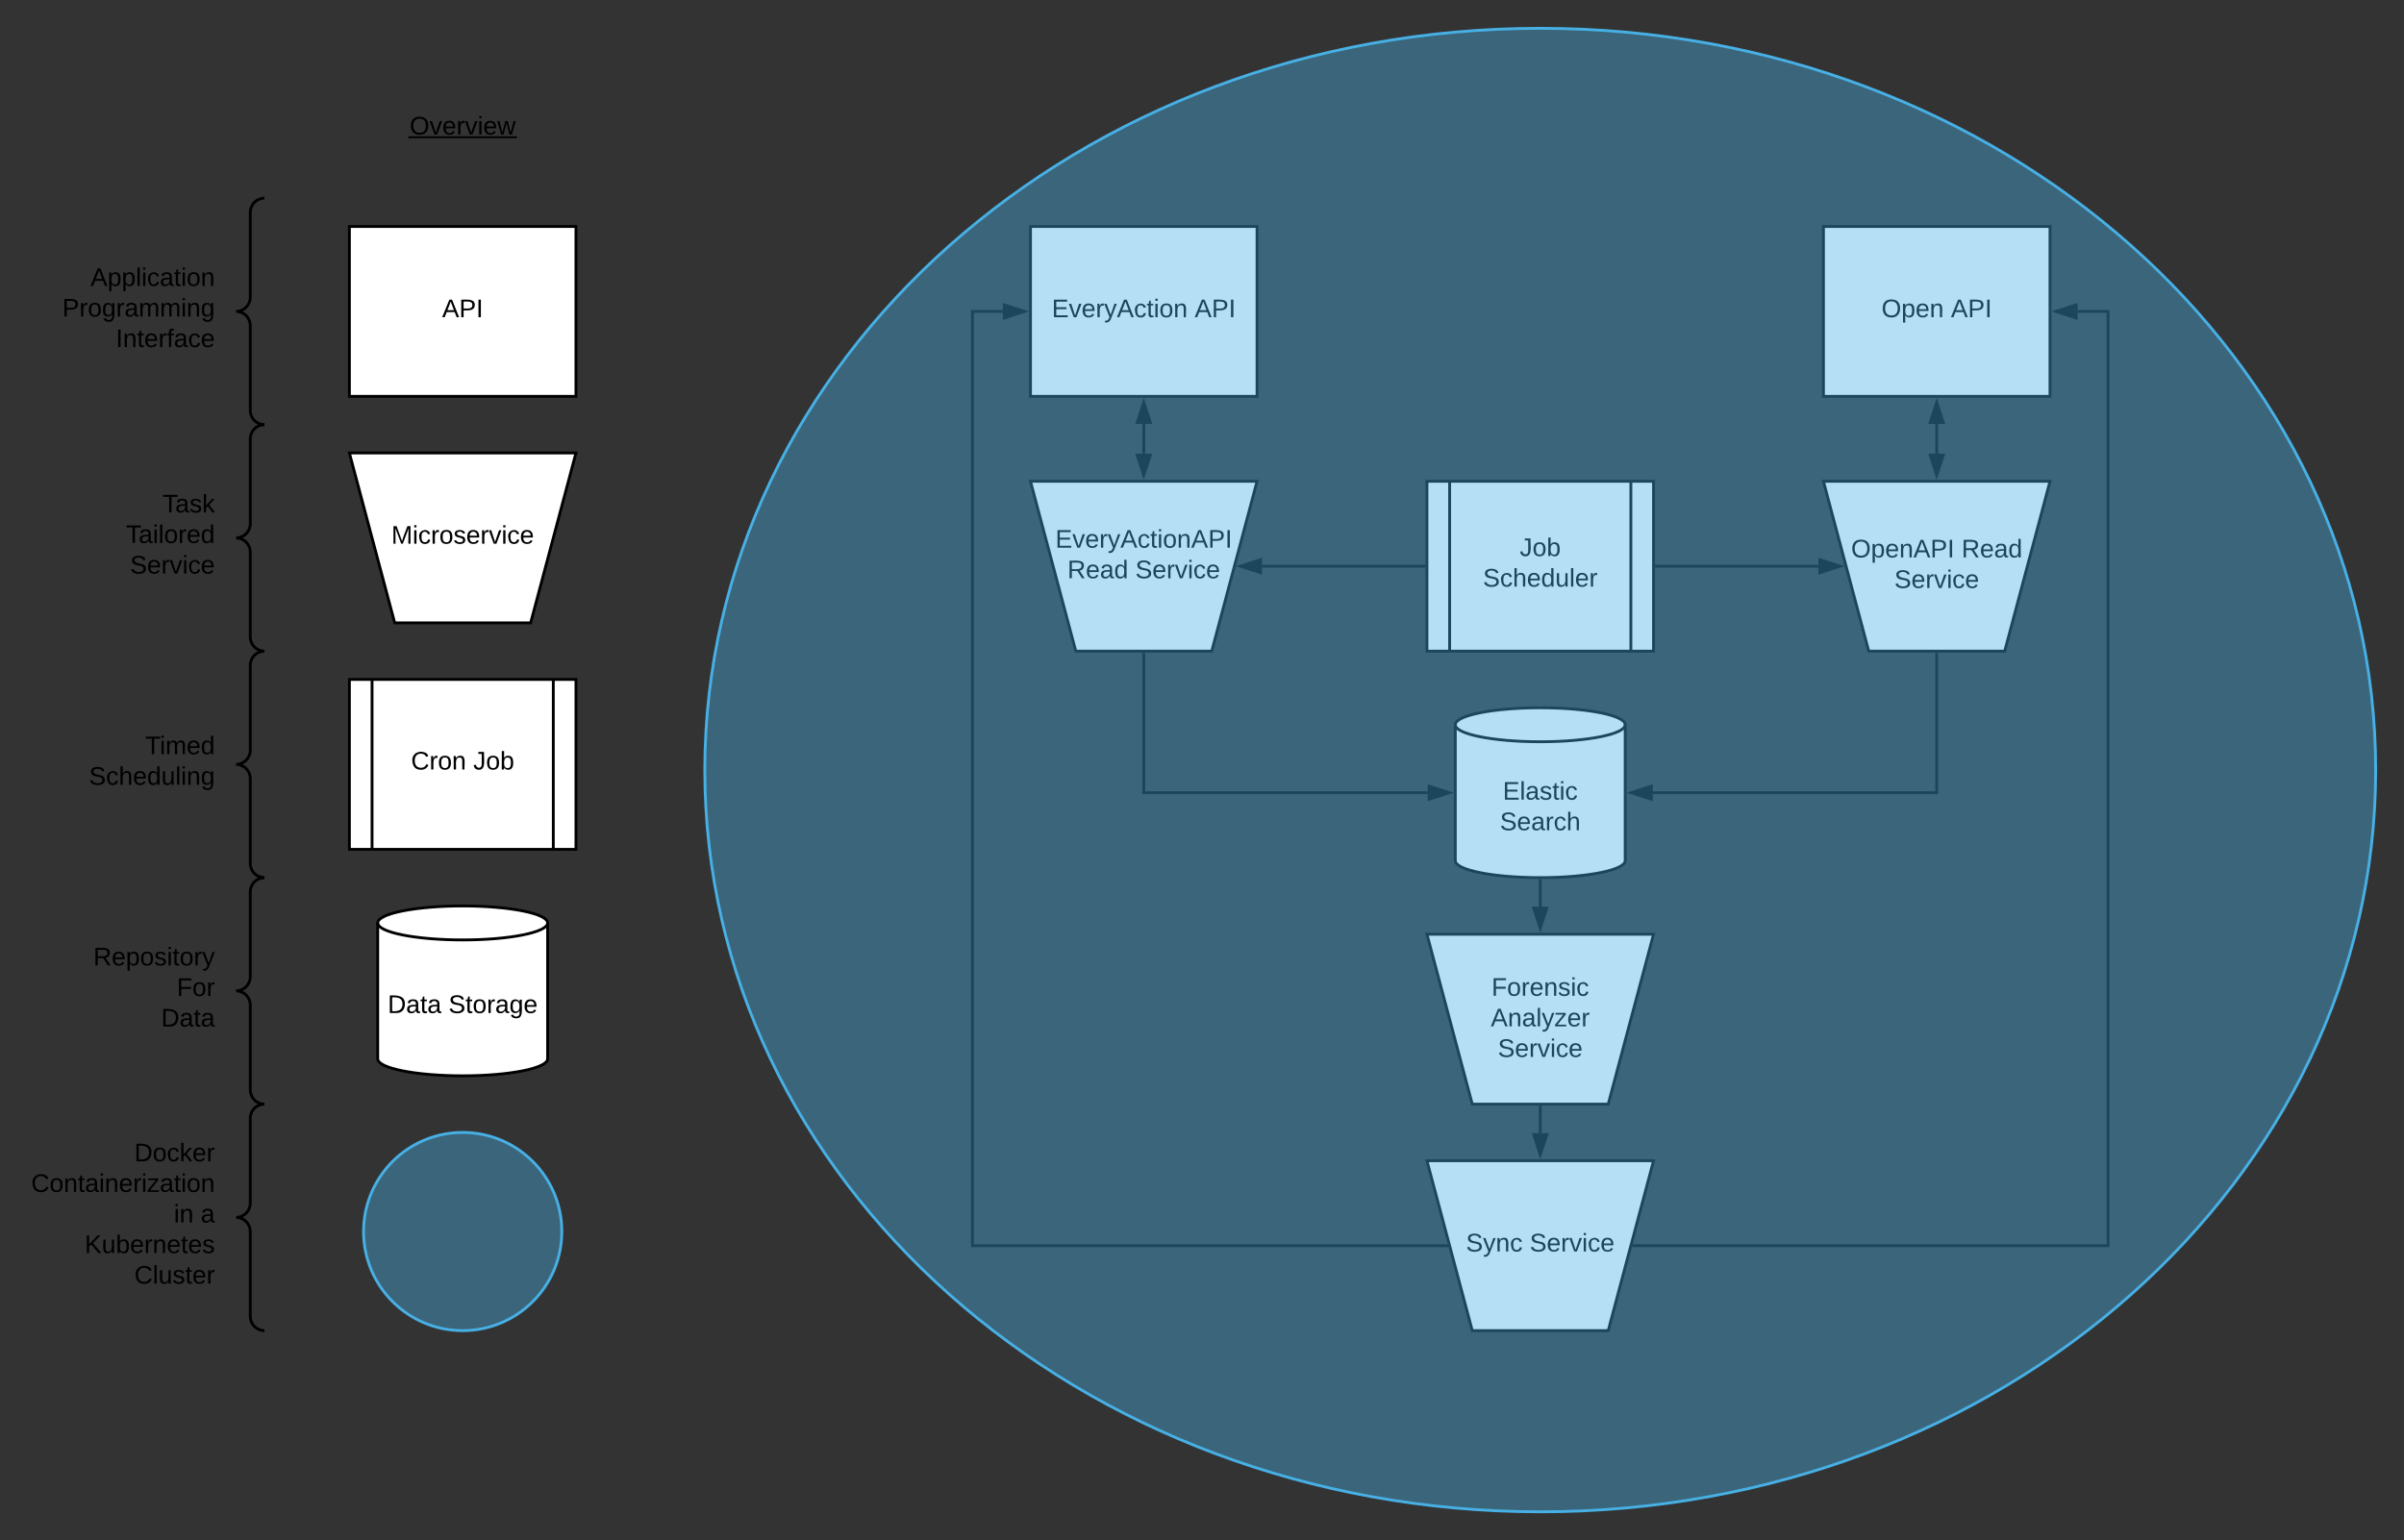 <svg xmlns="http://www.w3.org/2000/svg" xmlns:xlink="http://www.w3.org/1999/xlink" xmlns:lucid="lucid" width="1697.75" height="1088"><rect width="100%" height="100%" fill="#333333" stroke="none"/><g transform="translate(-73.25 -160)" lucid:page-tab-id="0_0"><path d="M801 320h160v120H801z" stroke="#000" stroke-width="2" fill="#fff"/><use xlink:href="#a" transform="matrix(1,0,0,1,806,325) translate(10.05 59.087)"/><use xlink:href="#b" transform="matrix(1,0,0,1,806,325) translate(110.95 59.087)"/><path d="M1361 320h160v120h-160z" stroke="#000" stroke-width="2" fill="#fff"/><use xlink:href="#c" transform="matrix(1,0,0,1,1366,325) translate(36 59.087)"/><use xlink:href="#b" transform="matrix(1,0,0,1,1366,325) translate(85 59.087)"/><path d="M1081 500h160v120h-160z" stroke="#000" stroke-width="2" fill="#fff"/><path d="M1097 500v120m128-120v120" stroke="#000" stroke-width="2" fill="none"/><use xlink:href="#d" transform="matrix(1,0,0,1,1106,505) translate(40.5 47.8)"/><use xlink:href="#e" transform="matrix(1,0,0,1,1106,505) translate(14.55 69.4)"/><path d="M801 500h160l-32 120h-96z" stroke="#000" stroke-width="2" fill="#fff"/><use xlink:href="#f" transform="matrix(1,0,0,1,806,505) translate(12.555 41.9)"/><use xlink:href="#g" transform="matrix(1,0,0,1,806,505) translate(21.08 63.5)"/><use xlink:href="#h" transform="matrix(1,0,0,1,806,505) translate(69.03 63.5)"/><path d="M1361 500h160l-32 120h-96z" stroke="#000" stroke-width="2" fill="#fff"/><use xlink:href="#i" transform="matrix(1,0,0,1,1366,505) translate(14.53 48.775)"/><use xlink:href="#j" transform="matrix(1,0,0,1,1366,505) translate(92.53 48.775)"/><use xlink:href="#h" transform="matrix(1,0,0,1,1366,505) translate(45.055 70.375)"/><path d="M1221 768c0 6.63-26.86 12-60 12s-60-5.37-60-12v-96c0-6.63 26.86-12 60-12s60 5.37 60 12z" stroke="#000" stroke-width="2" fill="#fff"/><path d="M1221 672c0 6.63-26.86 12-60 12s-60-5.37-60-12" stroke="#000" stroke-width="2" fill="none"/><use xlink:href="#k" transform="matrix(1,0,0,1,1106,689) translate(28.55 35.9)"/><use xlink:href="#l" transform="matrix(1,0,0,1,1106,689) translate(26.525 57.5)"/><path d="M881 480.5v-21" stroke="#000" stroke-width="2" fill="none"/><path d="M881 495.76l-4.64-14.26h9.28zM881 444.24l4.64 14.26h-9.28z" stroke="#000" stroke-width="2"/><path d="M1441 480.5v-21" stroke="#000" stroke-width="2" fill="none"/><path d="M1441 495.76l-4.64-14.26h9.28zM1441 444.24l4.64 14.26h-9.28z" stroke="#000" stroke-width="2"/><path d="M1243 560h114.46" stroke="#000" stroke-width="2" fill="none"/><path d="M1243.03 561H1242v-2h1.03z"/><path d="M1372.73 560l-14.27 4.64v-9.28z" stroke="#000" stroke-width="2"/><path d="M1079 560H964.54" stroke="#000" stroke-width="2" fill="none"/><path d="M1080 561h-1.03v-2h1.03z"/><path d="M949.27 560l14.27-4.64v9.28z" stroke="#000" stroke-width="2"/><path d="M1441 622v98h-200.5" stroke="#000" stroke-width="2" fill="none"/><path d="M1442 622.03h-2V621h2z"/><path d="M1225.24 720l14.26-4.64v9.28z" stroke="#000" stroke-width="2"/><path d="M881 622v98h200.5" stroke="#000" stroke-width="2" fill="none"/><path d="M882 622.03h-2V621h2z"/><path d="M1096.76 720l-14.26 4.64v-9.28z" stroke="#000" stroke-width="2"/><path d="M1161 782v18.5" stroke="#000" stroke-width="2" fill="none"/><path d="M1161 781l1-.03v1.06h-2v-1.07z"/><path d="M1161 815.76l-4.64-14.26h9.28z" stroke="#000" stroke-width="2"/><path d="M1081 820h160l-32 120h-96z" stroke="#000" stroke-width="2" fill="#fff"/><use xlink:href="#m" transform="matrix(1,0,0,1,1086,825) translate(40.58 38.462)"/><use xlink:href="#n" transform="matrix(1,0,0,1,1086,825) translate(40.055 60.062)"/><use xlink:href="#h" transform="matrix(1,0,0,1,1086,825) translate(45.055 81.663)"/><path d="M1081 980h160l-32 120h-96z" stroke="#000" stroke-width="2" fill="#fff"/><use xlink:href="#o" transform="matrix(1,0,0,1,1086,985) translate(22.555 59.087)"/><use xlink:href="#h" transform="matrix(1,0,0,1,1086,985) translate(67.555 59.087)"/><path d="M1161 942v18.5" stroke="#000" stroke-width="2" fill="none"/><path d="M1162 942.03h-2V941h2z"/><path d="M1161 975.76l-4.64-14.26h9.28z" stroke="#000" stroke-width="2"/><path d="M1227.03 1040H1562V380h-21.5" stroke="#000" stroke-width="2" fill="none"/><path d="M1227.06 1041h-1.3l.54-2h.76z"/><path d="M1525.24 380l14.26-4.64v9.28z" stroke="#000" stroke-width="2"/><path d="M1094.97 1040H760V380h21.5" stroke="#000" stroke-width="2" fill="none"/><path d="M1096.23 1041h-1.3v-2h.77z"/><path d="M796.76 380l-14.26 4.64v-9.28z" stroke="#000" stroke-width="2"/><path d="M1751 704c0 289.4-264.15 524-590 524S571 993.4 571 704s264.15-524 590-524 590 234.6 590 524z" stroke="#47b0e5" stroke-width="2" fill="#47b0e5" fill-opacity=".4"/><path d="M320 320h160v120H320z" stroke="#000" stroke-width="2" fill="#fff"/><use xlink:href="#p" transform="matrix(1,0,0,1,325,325) translate(60.5 59.087)"/><path d="M320 480h160l-32 120h-96z" stroke="#000" stroke-width="2" fill="#fff"/><use xlink:href="#q" transform="matrix(1,0,0,1,325,485) translate(24.63 59.087)"/><path d="M320 640h160v120H320z" stroke="#000" stroke-width="2" fill="#fff"/><path d="M336 640v120m128-120v120" stroke="#000" stroke-width="2" fill="none"/><use xlink:href="#r" transform="matrix(1,0,0,1,345,645) translate(18.55 58.6)"/><use xlink:href="#s" transform="matrix(1,0,0,1,345,645) translate(62.45 58.6)"/><path d="M460 908c0 6.63-26.86 12-60 12s-60-5.37-60-12v-96c0-6.63 26.86-12 60-12s60 5.37 60 12z" stroke="#000" stroke-width="2" fill="#fff"/><path d="M460 812c0 6.63-26.86 12-60 12s-60-5.37-60-12" stroke="#000" stroke-width="2" fill="none"/><use xlink:href="#t" transform="matrix(1,0,0,1,345,829) translate(2.05 46.65)"/><use xlink:href="#u" transform="matrix(1,0,0,1,345,829) translate(45 46.65)"/><path d="M180 300h80v160h-80z" fill="none"/><path d="M260 460c-5.52 0-10-4.48-10-10v-60c0-5.52-4.48-10-10-10 5.52 0 10-4.48 10-10v-60c0-5.52 4.48-10 10-10" stroke="#000" stroke-width="2" fill="none"/><use xlink:href="#v" transform="matrix(1,0,0,1,185,305) translate(-47.85 57)"/><use xlink:href="#w" transform="matrix(1,0,0,1,185,305) translate(-67.75 78.6)"/><use xlink:href="#x" transform="matrix(1,0,0,1,185,305) translate(-29.95 100.2)"/><path d="M180 460h80v160h-80z" fill="none"/><path d="M260 620c-5.52 0-10-4.48-10-10v-60c0-5.52-4.48-10-10-10 5.52 0 10-4.48 10-10v-60c0-5.52 4.48-10 10-10" stroke="#000" stroke-width="2" fill="none"/><g><use xlink:href="#y" transform="matrix(1,0,0,1,185,465) translate(3.05 57)"/><use xlink:href="#z" transform="matrix(1,0,0,1,185,465) translate(-22.8 78.6)"/><use xlink:href="#h" transform="matrix(1,0,0,1,185,465) translate(-19.9 100.2)"/></g><path d="M180 620h80v160h-80z" fill="none"/><path d="M260 780c-5.52 0-10-4.48-10-10v-60c0-5.52-4.48-10-10-10 5.52 0 10-4.48 10-10v-60c0-5.52 4.48-10 10-10" stroke="#000" stroke-width="2" fill="none"/><g><use xlink:href="#A" transform="matrix(1,0,0,1,185,625) translate(-9.2 67.8)"/><use xlink:href="#B" transform="matrix(1,0,0,1,185,625) translate(-48.9 89.4)"/></g><path d="M180 780h80v160h-80z" fill="none"/><path d="M260 940c-5.52 0-10-4.48-10-10v-60c0-5.52-4.48-10-10-10 5.52 0 10-4.48 10-10v-60c0-5.52 4.48-10 10-10" stroke="#000" stroke-width="2" fill="none"/><g><use xlink:href="#C" transform="matrix(1,0,0,1,185,785) translate(-45.85 57)"/><use xlink:href="#D" transform="matrix(1,0,0,1,185,785) translate(13.1 78.6)"/><use xlink:href="#E" transform="matrix(1,0,0,1,185,785) translate(2.05 100.2)"/></g><path d="M470 1030c0 38.66-31.34 70-70 70s-70-31.34-70-70 31.34-70 70-70 70 31.34 70 70z" stroke="#47b0e5" stroke-width="2" fill="#47b0e5" fill-opacity=".4"/><path d="M180 940h80v160h-80z" fill="none"/><path d="M260 1100c-5.52 0-10-4.48-10-10v-60c0-5.52-4.48-10-10-10 5.52 0 10-4.48 10-10v-60c0-5.52 4.48-10 10-10" stroke="#000" stroke-width="2" fill="none"/><g><use xlink:href="#F" transform="matrix(1,0,0,1,185,945) translate(-16.9 35.4)"/><use xlink:href="#G" transform="matrix(1,0,0,1,185,945) translate(-89.75 57)"/><use xlink:href="#H" transform="matrix(1,0,0,1,185,945) translate(11.05 78.6)"/><use xlink:href="#I" transform="matrix(1,0,0,1,185,945) translate(30 78.6)"/><use xlink:href="#J" transform="matrix(1,0,0,1,185,945) translate(-51.95 100.2)"/><use xlink:href="#K" transform="matrix(1,0,0,1,185,945) translate(-16.85 121.8)"/></g><path d="M280 220h240v60H280z" stroke="#000" stroke-opacity="0" stroke-width="2" fill="#fff" fill-opacity="0"/><g><use xlink:href="#L" transform="matrix(1,0,0,1,285,225) translate(77.575 30.025)"/></g><defs><path d="M30 0v-248h187v28H63v79h144v27H63v87h162V0H30" id="M"/><path d="M108 0H70L1-190h34L89-25l56-165h34" id="N"/><path d="M100-194c63 0 86 42 84 106H49c0 40 14 67 53 68 26 1 43-12 49-29l28 8c-11 28-37 45-77 45C44 4 14-33 15-96c1-61 26-98 85-98zm52 81c6-60-76-77-97-28-3 7-6 17-6 28h103" id="O"/><path d="M114-163C36-179 61-72 57 0H25l-1-190h30c1 12-1 29 2 39 6-27 23-49 58-41v29" id="P"/><path d="M179-190L93 31C79 59 56 82 12 73V49c39 6 53-20 64-50L1-190h34L92-34l54-156h33" id="Q"/><path d="M205 0l-28-72H64L36 0H1l101-248h38L239 0h-34zm-38-99l-47-123c-12 45-31 82-46 123h93" id="R"/><path d="M96-169c-40 0-48 33-48 73s9 75 48 75c24 0 41-14 43-38l32 2c-6 37-31 61-74 61-59 0-76-41-82-99-10-93 101-131 147-64 4 7 5 14 7 22l-32 3c-4-21-16-35-41-35" id="S"/><path d="M59-47c-2 24 18 29 38 22v24C64 9 27 4 27-40v-127H5v-23h24l9-43h21v43h35v23H59v120" id="T"/><path d="M24-231v-30h32v30H24zM24 0v-190h32V0H24" id="U"/><path d="M100-194c62-1 85 37 85 99 1 63-27 99-86 99S16-35 15-95c0-66 28-99 85-99zM99-20c44 1 53-31 53-75 0-43-8-75-51-75s-53 32-53 75 10 74 51 75" id="V"/><path d="M117-194c89-4 53 116 60 194h-32v-121c0-31-8-49-39-48C34-167 62-67 57 0H25l-1-190h30c1 10-1 24 2 32 11-22 29-35 61-36" id="W"/><g id="a"><use transform="matrix(0.05,0,0,0.05,0,0)" xlink:href="#M"/><use transform="matrix(0.05,0,0,0.05,12,0)" xlink:href="#N"/><use transform="matrix(0.05,0,0,0.05,21,0)" xlink:href="#O"/><use transform="matrix(0.05,0,0,0.05,31,0)" xlink:href="#P"/><use transform="matrix(0.05,0,0,0.05,36.95,0)" xlink:href="#Q"/><use transform="matrix(0.05,0,0,0.05,45.95,0)" xlink:href="#R"/><use transform="matrix(0.05,0,0,0.05,57.95,0)" xlink:href="#S"/><use transform="matrix(0.05,0,0,0.05,66.95,0)" xlink:href="#T"/><use transform="matrix(0.05,0,0,0.05,71.95,0)" xlink:href="#U"/><use transform="matrix(0.05,0,0,0.05,75.9,0)" xlink:href="#V"/><use transform="matrix(0.05,0,0,0.05,85.9,0)" xlink:href="#W"/></g><path d="M30-248c87 1 191-15 191 75 0 78-77 80-158 76V0H30v-248zm33 125c57 0 124 11 124-50 0-59-68-47-124-48v98" id="X"/><path d="M33 0v-248h34V0H33" id="Y"/><g id="b"><use transform="matrix(0.05,0,0,0.05,0,0)" xlink:href="#R"/><use transform="matrix(0.05,0,0,0.05,12,0)" xlink:href="#X"/><use transform="matrix(0.05,0,0,0.05,24,0)" xlink:href="#Y"/></g><path d="M140-251c81 0 123 46 123 126C263-46 219 4 140 4 59 4 17-45 17-125s42-126 123-126zm0 227c63 0 89-41 89-101s-29-99-89-99c-61 0-89 39-89 99S79-25 140-24" id="Z"/><path d="M115-194c55 1 70 41 70 98S169 2 115 4C84 4 66-9 55-30l1 105H24l-1-265h31l2 30c10-21 28-34 59-34zm-8 174c40 0 45-34 45-75s-6-73-45-74c-42 0-51 32-51 76 0 43 10 73 51 73" id="aa"/><g id="c"><use transform="matrix(0.05,0,0,0.05,0,0)" xlink:href="#Z"/><use transform="matrix(0.05,0,0,0.05,14,0)" xlink:href="#aa"/><use transform="matrix(0.05,0,0,0.05,24,0)" xlink:href="#O"/><use transform="matrix(0.05,0,0,0.05,34,0)" xlink:href="#W"/></g><path d="M153-248C145-148 188 4 80 4 36 3 13-21 6-62l32-5c4 25 16 42 43 43 27 0 39-20 39-49v-147H72v-28h81" id="ab"/><path d="M115-194c53 0 69 39 70 98 0 66-23 100-70 100C84 3 66-7 56-30L54 0H23l1-261h32v101c10-23 28-34 59-34zm-8 174c40 0 45-34 45-75 0-40-5-75-45-74-42 0-51 32-51 76 0 43 10 73 51 73" id="ac"/><g id="d"><use transform="matrix(0.05,0,0,0.05,0,0)" xlink:href="#ab"/><use transform="matrix(0.05,0,0,0.05,9,0)" xlink:href="#V"/><use transform="matrix(0.05,0,0,0.05,19,0)" xlink:href="#ac"/></g><path d="M185-189c-5-48-123-54-124 2 14 75 158 14 163 119 3 78-121 87-175 55-17-10-28-26-33-46l33-7c5 56 141 63 141-1 0-78-155-14-162-118-5-82 145-84 179-34 5 7 8 16 11 25" id="ad"/><path d="M106-169C34-169 62-67 57 0H25v-261h32l-1 103c12-21 28-36 61-36 89 0 53 116 60 194h-32v-121c2-32-8-49-39-48" id="ae"/><path d="M85-194c31 0 48 13 60 33l-1-100h32l1 261h-30c-2-10 0-23-3-31C134-8 116 4 85 4 32 4 16-35 15-94c0-66 23-100 70-100zm9 24c-40 0-46 34-46 75 0 40 6 74 45 74 42 0 51-32 51-76 0-42-9-74-50-73" id="af"/><path d="M84 4C-5 8 30-112 23-190h32v120c0 31 7 50 39 49 72-2 45-101 50-169h31l1 190h-30c-1-10 1-25-2-33-11 22-28 36-60 37" id="ag"/><path d="M24 0v-261h32V0H24" id="ah"/><g id="e"><use transform="matrix(0.05,0,0,0.05,0,0)" xlink:href="#ad"/><use transform="matrix(0.05,0,0,0.05,12,0)" xlink:href="#S"/><use transform="matrix(0.05,0,0,0.05,21,0)" xlink:href="#ae"/><use transform="matrix(0.05,0,0,0.05,31,0)" xlink:href="#O"/><use transform="matrix(0.05,0,0,0.05,41,0)" xlink:href="#af"/><use transform="matrix(0.05,0,0,0.05,51,0)" xlink:href="#ag"/><use transform="matrix(0.05,0,0,0.05,61,0)" xlink:href="#ah"/><use transform="matrix(0.05,0,0,0.05,64.95,0)" xlink:href="#O"/><use transform="matrix(0.05,0,0,0.05,74.95,0)" xlink:href="#P"/></g><g id="f"><use transform="matrix(0.05,0,0,0.05,0,0)" xlink:href="#M"/><use transform="matrix(0.05,0,0,0.05,12,0)" xlink:href="#N"/><use transform="matrix(0.05,0,0,0.05,21,0)" xlink:href="#O"/><use transform="matrix(0.05,0,0,0.05,31,0)" xlink:href="#P"/><use transform="matrix(0.05,0,0,0.05,36.95,0)" xlink:href="#Q"/><use transform="matrix(0.05,0,0,0.05,45.95,0)" xlink:href="#R"/><use transform="matrix(0.05,0,0,0.05,57.95,0)" xlink:href="#S"/><use transform="matrix(0.05,0,0,0.05,66.95,0)" xlink:href="#T"/><use transform="matrix(0.05,0,0,0.05,71.95,0)" xlink:href="#U"/><use transform="matrix(0.05,0,0,0.05,75.9,0)" xlink:href="#V"/><use transform="matrix(0.05,0,0,0.05,85.9,0)" xlink:href="#W"/><use transform="matrix(0.05,0,0,0.05,95.9,0)" xlink:href="#R"/><use transform="matrix(0.05,0,0,0.05,107.9,0)" xlink:href="#X"/><use transform="matrix(0.05,0,0,0.05,119.9,0)" xlink:href="#Y"/></g><path d="M233-177c-1 41-23 64-60 70L243 0h-38l-65-103H63V0H30v-248c88 3 205-21 203 71zM63-129c60-2 137 13 137-47 0-61-80-42-137-45v92" id="ai"/><path d="M141-36C126-15 110 5 73 4 37 3 15-17 15-53c-1-64 63-63 125-63 3-35-9-54-41-54-24 1-41 7-42 31l-33-3c5-37 33-52 76-52 45 0 72 20 72 64v82c-1 20 7 32 28 27v20c-31 9-61-2-59-35zM48-53c0 20 12 33 32 33 41-3 63-29 60-74-43 2-92-5-92 41" id="aj"/><g id="g"><use transform="matrix(0.05,0,0,0.05,0,0)" xlink:href="#ai"/><use transform="matrix(0.05,0,0,0.05,12.95,0)" xlink:href="#O"/><use transform="matrix(0.05,0,0,0.05,22.95,0)" xlink:href="#aj"/><use transform="matrix(0.05,0,0,0.05,32.95,0)" xlink:href="#af"/></g><g id="h"><use transform="matrix(0.05,0,0,0.05,0,0)" xlink:href="#ad"/><use transform="matrix(0.05,0,0,0.05,12,0)" xlink:href="#O"/><use transform="matrix(0.05,0,0,0.05,22,0)" xlink:href="#P"/><use transform="matrix(0.05,0,0,0.05,27.95,0)" xlink:href="#N"/><use transform="matrix(0.05,0,0,0.05,36.95,0)" xlink:href="#U"/><use transform="matrix(0.05,0,0,0.05,40.9,0)" xlink:href="#S"/><use transform="matrix(0.05,0,0,0.05,49.9,0)" xlink:href="#O"/></g><g id="i"><use transform="matrix(0.05,0,0,0.05,0,0)" xlink:href="#Z"/><use transform="matrix(0.05,0,0,0.05,14,0)" xlink:href="#aa"/><use transform="matrix(0.05,0,0,0.05,24,0)" xlink:href="#O"/><use transform="matrix(0.05,0,0,0.05,34,0)" xlink:href="#W"/><use transform="matrix(0.05,0,0,0.05,44,0)" xlink:href="#R"/><use transform="matrix(0.05,0,0,0.05,56,0)" xlink:href="#X"/><use transform="matrix(0.05,0,0,0.05,68,0)" xlink:href="#Y"/></g><g id="j"><use transform="matrix(0.05,0,0,0.05,0,0)" xlink:href="#ai"/><use transform="matrix(0.05,0,0,0.05,12.95,0)" xlink:href="#O"/><use transform="matrix(0.05,0,0,0.05,22.95,0)" xlink:href="#aj"/><use transform="matrix(0.05,0,0,0.05,32.95,0)" xlink:href="#af"/></g><path d="M135-143c-3-34-86-38-87 0 15 53 115 12 119 90S17 21 10-45l28-5c4 36 97 45 98 0-10-56-113-15-118-90-4-57 82-63 122-42 12 7 21 19 24 35" id="ak"/><g id="k"><use transform="matrix(0.05,0,0,0.05,0,0)" xlink:href="#M"/><use transform="matrix(0.05,0,0,0.05,12,0)" xlink:href="#ah"/><use transform="matrix(0.05,0,0,0.05,15.95,0)" xlink:href="#aj"/><use transform="matrix(0.05,0,0,0.05,25.95,0)" xlink:href="#ak"/><use transform="matrix(0.05,0,0,0.05,34.95,0)" xlink:href="#T"/><use transform="matrix(0.05,0,0,0.05,39.95,0)" xlink:href="#U"/><use transform="matrix(0.05,0,0,0.05,43.9,0)" xlink:href="#S"/></g><g id="l"><use transform="matrix(0.05,0,0,0.05,0,0)" xlink:href="#ad"/><use transform="matrix(0.05,0,0,0.05,12,0)" xlink:href="#O"/><use transform="matrix(0.05,0,0,0.05,22,0)" xlink:href="#aj"/><use transform="matrix(0.05,0,0,0.05,32,0)" xlink:href="#P"/><use transform="matrix(0.05,0,0,0.05,37.95,0)" xlink:href="#S"/><use transform="matrix(0.05,0,0,0.05,46.95,0)" xlink:href="#ae"/></g><path d="M63-220v92h138v28H63V0H30v-248h175v28H63" id="al"/><g id="m"><use transform="matrix(0.05,0,0,0.05,0,0)" xlink:href="#al"/><use transform="matrix(0.05,0,0,0.05,10.95,0)" xlink:href="#V"/><use transform="matrix(0.05,0,0,0.05,20.95,0)" xlink:href="#P"/><use transform="matrix(0.05,0,0,0.05,26.9,0)" xlink:href="#O"/><use transform="matrix(0.05,0,0,0.05,36.9,0)" xlink:href="#W"/><use transform="matrix(0.05,0,0,0.05,46.9,0)" xlink:href="#ak"/><use transform="matrix(0.05,0,0,0.05,55.9,0)" xlink:href="#U"/><use transform="matrix(0.05,0,0,0.05,59.85,0)" xlink:href="#S"/></g><path d="M9 0v-24l116-142H16v-24h144v24L44-24h123V0H9" id="am"/><g id="n"><use transform="matrix(0.05,0,0,0.05,0,0)" xlink:href="#R"/><use transform="matrix(0.05,0,0,0.05,12,0)" xlink:href="#W"/><use transform="matrix(0.05,0,0,0.05,22,0)" xlink:href="#aj"/><use transform="matrix(0.05,0,0,0.05,32,0)" xlink:href="#ah"/><use transform="matrix(0.05,0,0,0.05,35.95,0)" xlink:href="#Q"/><use transform="matrix(0.05,0,0,0.05,44.95,0)" xlink:href="#am"/><use transform="matrix(0.05,0,0,0.05,53.95,0)" xlink:href="#O"/><use transform="matrix(0.05,0,0,0.05,63.95,0)" xlink:href="#P"/></g><g id="o"><use transform="matrix(0.05,0,0,0.05,0,0)" xlink:href="#ad"/><use transform="matrix(0.05,0,0,0.05,12,0)" xlink:href="#Q"/><use transform="matrix(0.05,0,0,0.05,21,0)" xlink:href="#W"/><use transform="matrix(0.05,0,0,0.05,31,0)" xlink:href="#S"/></g><g id="p"><use transform="matrix(0.05,0,0,0.05,0,0)" xlink:href="#R"/><use transform="matrix(0.05,0,0,0.05,12,0)" xlink:href="#X"/><use transform="matrix(0.05,0,0,0.05,24,0)" xlink:href="#Y"/></g><path d="M240 0l2-218c-23 76-54 145-80 218h-23L58-218 59 0H30v-248h44l77 211c21-75 51-140 76-211h43V0h-30" id="an"/><g id="q"><use transform="matrix(0.05,0,0,0.05,0,0)" xlink:href="#an"/><use transform="matrix(0.05,0,0,0.05,14.95,0)" xlink:href="#U"/><use transform="matrix(0.05,0,0,0.05,18.9,0)" xlink:href="#S"/><use transform="matrix(0.05,0,0,0.05,27.9,0)" xlink:href="#P"/><use transform="matrix(0.05,0,0,0.05,33.85,0)" xlink:href="#V"/><use transform="matrix(0.05,0,0,0.05,43.85,0)" xlink:href="#ak"/><use transform="matrix(0.05,0,0,0.05,52.85,0)" xlink:href="#O"/><use transform="matrix(0.05,0,0,0.05,62.85,0)" xlink:href="#P"/><use transform="matrix(0.05,0,0,0.05,68.8,0)" xlink:href="#N"/><use transform="matrix(0.05,0,0,0.05,77.8,0)" xlink:href="#U"/><use transform="matrix(0.05,0,0,0.05,81.75,0)" xlink:href="#S"/><use transform="matrix(0.05,0,0,0.05,90.75,0)" xlink:href="#O"/></g><path d="M212-179c-10-28-35-45-73-45-59 0-87 40-87 99 0 60 29 101 89 101 43 0 62-24 78-52l27 14C228-24 195 4 139 4 59 4 22-46 18-125c-6-104 99-153 187-111 19 9 31 26 39 46" id="ao"/><g id="r"><use transform="matrix(0.05,0,0,0.05,0,0)" xlink:href="#ao"/><use transform="matrix(0.05,0,0,0.05,12.95,0)" xlink:href="#P"/><use transform="matrix(0.05,0,0,0.05,18.9,0)" xlink:href="#V"/><use transform="matrix(0.05,0,0,0.05,28.9,0)" xlink:href="#W"/></g><g id="s"><use transform="matrix(0.05,0,0,0.05,0,0)" xlink:href="#ab"/><use transform="matrix(0.05,0,0,0.05,9,0)" xlink:href="#V"/><use transform="matrix(0.05,0,0,0.05,19,0)" xlink:href="#ac"/></g><path d="M30-248c118-7 216 8 213 122C240-48 200 0 122 0H30v-248zM63-27c89 8 146-16 146-99s-60-101-146-95v194" id="ap"/><g id="t"><use transform="matrix(0.05,0,0,0.05,0,0)" xlink:href="#ap"/><use transform="matrix(0.05,0,0,0.05,12.95,0)" xlink:href="#aj"/><use transform="matrix(0.05,0,0,0.05,22.95,0)" xlink:href="#T"/><use transform="matrix(0.05,0,0,0.05,27.95,0)" xlink:href="#aj"/></g><path d="M177-190C167-65 218 103 67 71c-23-6-38-20-44-43l32-5c15 47 100 32 89-28v-30C133-14 115 1 83 1 29 1 15-40 15-95c0-56 16-97 71-98 29-1 48 16 59 35 1-10 0-23 2-32h30zM94-22c36 0 50-32 50-73 0-42-14-75-50-75-39 0-46 34-46 75s6 73 46 73" id="aq"/><g id="u"><use transform="matrix(0.05,0,0,0.05,0,0)" xlink:href="#ad"/><use transform="matrix(0.05,0,0,0.05,12,0)" xlink:href="#T"/><use transform="matrix(0.05,0,0,0.05,17,0)" xlink:href="#V"/><use transform="matrix(0.05,0,0,0.05,27,0)" xlink:href="#P"/><use transform="matrix(0.05,0,0,0.05,32.95,0)" xlink:href="#aj"/><use transform="matrix(0.05,0,0,0.05,42.95,0)" xlink:href="#aq"/><use transform="matrix(0.05,0,0,0.05,52.95,0)" xlink:href="#O"/></g><g id="v"><use transform="matrix(0.05,0,0,0.05,0,0)" xlink:href="#R"/><use transform="matrix(0.05,0,0,0.05,12,0)" xlink:href="#aa"/><use transform="matrix(0.05,0,0,0.05,22,0)" xlink:href="#aa"/><use transform="matrix(0.05,0,0,0.05,32,0)" xlink:href="#ah"/><use transform="matrix(0.05,0,0,0.05,35.95,0)" xlink:href="#U"/><use transform="matrix(0.05,0,0,0.05,39.9,0)" xlink:href="#S"/><use transform="matrix(0.05,0,0,0.05,48.9,0)" xlink:href="#aj"/><use transform="matrix(0.05,0,0,0.05,58.9,0)" xlink:href="#T"/><use transform="matrix(0.05,0,0,0.05,63.9,0)" xlink:href="#U"/><use transform="matrix(0.05,0,0,0.05,67.85,0)" xlink:href="#V"/><use transform="matrix(0.05,0,0,0.05,77.85,0)" xlink:href="#W"/></g><path d="M210-169c-67 3-38 105-44 169h-31v-121c0-29-5-50-35-48C34-165 62-65 56 0H25l-1-190h30c1 10-1 24 2 32 10-44 99-50 107 0 11-21 27-35 58-36 85-2 47 119 55 194h-31v-121c0-29-5-49-35-48" id="ar"/><g id="w"><use transform="matrix(0.05,0,0,0.05,0,0)" xlink:href="#X"/><use transform="matrix(0.05,0,0,0.05,12,0)" xlink:href="#P"/><use transform="matrix(0.05,0,0,0.05,17.95,0)" xlink:href="#V"/><use transform="matrix(0.05,0,0,0.05,27.95,0)" xlink:href="#aq"/><use transform="matrix(0.05,0,0,0.05,37.95,0)" xlink:href="#P"/><use transform="matrix(0.05,0,0,0.05,43.9,0)" xlink:href="#aj"/><use transform="matrix(0.05,0,0,0.05,53.9,0)" xlink:href="#ar"/><use transform="matrix(0.05,0,0,0.05,68.85,0)" xlink:href="#ar"/><use transform="matrix(0.05,0,0,0.05,83.8,0)" xlink:href="#U"/><use transform="matrix(0.05,0,0,0.05,87.75,0)" xlink:href="#W"/><use transform="matrix(0.05,0,0,0.05,97.75,0)" xlink:href="#aq"/></g><path d="M101-234c-31-9-42 10-38 44h38v23H63V0H32v-167H5v-23h27c-7-52 17-82 69-68v24" id="as"/><g id="x"><use transform="matrix(0.05,0,0,0.05,0,0)" xlink:href="#Y"/><use transform="matrix(0.05,0,0,0.05,5,0)" xlink:href="#W"/><use transform="matrix(0.05,0,0,0.05,15,0)" xlink:href="#T"/><use transform="matrix(0.05,0,0,0.05,20,0)" xlink:href="#O"/><use transform="matrix(0.05,0,0,0.05,30,0)" xlink:href="#P"/><use transform="matrix(0.05,0,0,0.05,35.95,0)" xlink:href="#as"/><use transform="matrix(0.05,0,0,0.05,40.95,0)" xlink:href="#aj"/><use transform="matrix(0.05,0,0,0.05,50.95,0)" xlink:href="#S"/><use transform="matrix(0.05,0,0,0.05,59.95,0)" xlink:href="#O"/></g><path d="M127-220V0H93v-220H8v-28h204v28h-85" id="at"/><path d="M143 0L79-87 56-68V0H24v-261h32v163l83-92h37l-77 82L181 0h-38" id="au"/><g id="y"><use transform="matrix(0.05,0,0,0.05,0,0)" xlink:href="#at"/><use transform="matrix(0.05,0,0,0.05,8.95,0)" xlink:href="#aj"/><use transform="matrix(0.05,0,0,0.05,18.95,0)" xlink:href="#ak"/><use transform="matrix(0.05,0,0,0.05,27.95,0)" xlink:href="#au"/></g><g id="z"><use transform="matrix(0.05,0,0,0.05,0,0)" xlink:href="#at"/><use transform="matrix(0.05,0,0,0.05,8.95,0)" xlink:href="#aj"/><use transform="matrix(0.05,0,0,0.05,18.95,0)" xlink:href="#U"/><use transform="matrix(0.05,0,0,0.05,22.9,0)" xlink:href="#ah"/><use transform="matrix(0.05,0,0,0.05,26.85,0)" xlink:href="#V"/><use transform="matrix(0.05,0,0,0.05,36.85,0)" xlink:href="#P"/><use transform="matrix(0.05,0,0,0.05,42.8,0)" xlink:href="#O"/><use transform="matrix(0.05,0,0,0.05,52.8,0)" xlink:href="#af"/></g><g id="A"><use transform="matrix(0.05,0,0,0.05,0,0)" xlink:href="#at"/><use transform="matrix(0.05,0,0,0.05,10.3,0)" xlink:href="#U"/><use transform="matrix(0.05,0,0,0.05,14.25,0)" xlink:href="#ar"/><use transform="matrix(0.05,0,0,0.05,29.2,0)" xlink:href="#O"/><use transform="matrix(0.05,0,0,0.05,39.2,0)" xlink:href="#af"/></g><g id="B"><use transform="matrix(0.05,0,0,0.05,0,0)" xlink:href="#ad"/><use transform="matrix(0.05,0,0,0.05,12,0)" xlink:href="#S"/><use transform="matrix(0.05,0,0,0.05,21,0)" xlink:href="#ae"/><use transform="matrix(0.05,0,0,0.05,31,0)" xlink:href="#O"/><use transform="matrix(0.05,0,0,0.05,41,0)" xlink:href="#af"/><use transform="matrix(0.05,0,0,0.05,51,0)" xlink:href="#ag"/><use transform="matrix(0.05,0,0,0.05,61,0)" xlink:href="#ah"/><use transform="matrix(0.05,0,0,0.05,64.95,0)" xlink:href="#U"/><use transform="matrix(0.05,0,0,0.05,68.9,0)" xlink:href="#W"/><use transform="matrix(0.05,0,0,0.05,78.9,0)" xlink:href="#aq"/></g><g id="C"><use transform="matrix(0.05,0,0,0.05,0,0)" xlink:href="#ai"/><use transform="matrix(0.05,0,0,0.05,12.95,0)" xlink:href="#O"/><use transform="matrix(0.05,0,0,0.05,22.95,0)" xlink:href="#aa"/><use transform="matrix(0.05,0,0,0.05,32.95,0)" xlink:href="#V"/><use transform="matrix(0.05,0,0,0.05,42.95,0)" xlink:href="#ak"/><use transform="matrix(0.05,0,0,0.05,51.95,0)" xlink:href="#U"/><use transform="matrix(0.05,0,0,0.05,55.9,0)" xlink:href="#T"/><use transform="matrix(0.05,0,0,0.05,60.9,0)" xlink:href="#V"/><use transform="matrix(0.05,0,0,0.05,70.9,0)" xlink:href="#P"/><use transform="matrix(0.05,0,0,0.05,76.85,0)" xlink:href="#Q"/></g><g id="D"><use transform="matrix(0.05,0,0,0.05,0,0)" xlink:href="#al"/><use transform="matrix(0.05,0,0,0.05,10.95,0)" xlink:href="#V"/><use transform="matrix(0.05,0,0,0.05,20.95,0)" xlink:href="#P"/></g><g id="E"><use transform="matrix(0.05,0,0,0.05,0,0)" xlink:href="#ap"/><use transform="matrix(0.05,0,0,0.05,12.95,0)" xlink:href="#aj"/><use transform="matrix(0.05,0,0,0.05,22.95,0)" xlink:href="#T"/><use transform="matrix(0.05,0,0,0.05,27.95,0)" xlink:href="#aj"/></g><g id="F"><use transform="matrix(0.05,0,0,0.05,0,0)" xlink:href="#ap"/><use transform="matrix(0.05,0,0,0.05,12.95,0)" xlink:href="#V"/><use transform="matrix(0.05,0,0,0.05,22.95,0)" xlink:href="#S"/><use transform="matrix(0.05,0,0,0.05,31.95,0)" xlink:href="#au"/><use transform="matrix(0.05,0,0,0.05,40.95,0)" xlink:href="#O"/><use transform="matrix(0.05,0,0,0.05,50.95,0)" xlink:href="#P"/></g><g id="G"><use transform="matrix(0.05,0,0,0.05,0,0)" xlink:href="#ao"/><use transform="matrix(0.05,0,0,0.05,12.95,0)" xlink:href="#V"/><use transform="matrix(0.05,0,0,0.05,22.95,0)" xlink:href="#W"/><use transform="matrix(0.05,0,0,0.05,32.95,0)" xlink:href="#T"/><use transform="matrix(0.05,0,0,0.05,37.95,0)" xlink:href="#aj"/><use transform="matrix(0.05,0,0,0.05,47.95,0)" xlink:href="#U"/><use transform="matrix(0.05,0,0,0.05,51.9,0)" xlink:href="#W"/><use transform="matrix(0.05,0,0,0.05,61.9,0)" xlink:href="#O"/><use transform="matrix(0.05,0,0,0.05,71.9,0)" xlink:href="#P"/><use transform="matrix(0.05,0,0,0.05,77.85,0)" xlink:href="#U"/><use transform="matrix(0.05,0,0,0.05,81.8,0)" xlink:href="#am"/><use transform="matrix(0.05,0,0,0.05,90.8,0)" xlink:href="#aj"/><use transform="matrix(0.05,0,0,0.05,100.8,0)" xlink:href="#T"/><use transform="matrix(0.05,0,0,0.05,105.8,0)" xlink:href="#U"/><use transform="matrix(0.05,0,0,0.05,109.75,0)" xlink:href="#V"/><use transform="matrix(0.05,0,0,0.05,119.75,0)" xlink:href="#W"/></g><g id="H"><use transform="matrix(0.05,0,0,0.05,0,0)" xlink:href="#U"/><use transform="matrix(0.05,0,0,0.05,3.95,0)" xlink:href="#W"/></g><use transform="matrix(0.05,0,0,0.05,0,0)" xlink:href="#aj" id="I"/><path d="M194 0L95-120 63-95V0H30v-248h33v124l119-124h40L117-140 236 0h-42" id="av"/><g id="J"><use transform="matrix(0.05,0,0,0.05,0,0)" xlink:href="#av"/><use transform="matrix(0.05,0,0,0.05,12,0)" xlink:href="#ag"/><use transform="matrix(0.05,0,0,0.05,22,0)" xlink:href="#ac"/><use transform="matrix(0.05,0,0,0.05,32,0)" xlink:href="#O"/><use transform="matrix(0.05,0,0,0.05,42,0)" xlink:href="#P"/><use transform="matrix(0.05,0,0,0.05,47.95,0)" xlink:href="#W"/><use transform="matrix(0.05,0,0,0.05,57.95,0)" xlink:href="#O"/><use transform="matrix(0.05,0,0,0.05,67.95,0)" xlink:href="#T"/><use transform="matrix(0.05,0,0,0.05,72.95,0)" xlink:href="#O"/><use transform="matrix(0.05,0,0,0.05,82.95,0)" xlink:href="#ak"/></g><g id="K"><use transform="matrix(0.05,0,0,0.05,0,0)" xlink:href="#ao"/><use transform="matrix(0.05,0,0,0.05,12.95,0)" xlink:href="#ah"/><use transform="matrix(0.05,0,0,0.05,16.9,0)" xlink:href="#ag"/><use transform="matrix(0.05,0,0,0.05,26.9,0)" xlink:href="#ak"/><use transform="matrix(0.05,0,0,0.05,35.9,0)" xlink:href="#T"/><use transform="matrix(0.05,0,0,0.05,40.9,0)" xlink:href="#O"/><use transform="matrix(0.05,0,0,0.05,50.9,0)" xlink:href="#P"/></g><path d="M206 0h-36l-40-164L89 0H53L-1-190h32L70-26l43-164h34l41 164 42-164h31" id="aw"/><g id="L"><use transform="matrix(0.05,0,0,0.05,0,0)" xlink:href="#Z"/><use transform="matrix(0.05,0,0,0.05,14,0)" xlink:href="#N"/><use transform="matrix(0.05,0,0,0.05,23,0)" xlink:href="#O"/><use transform="matrix(0.05,0,0,0.05,33,0)" xlink:href="#P"/><use transform="matrix(0.05,0,0,0.05,38.95,0)" xlink:href="#N"/><use transform="matrix(0.05,0,0,0.05,47.95,0)" xlink:href="#U"/><use transform="matrix(0.05,0,0,0.05,51.9,0)" xlink:href="#O"/><use transform="matrix(0.05,0,0,0.05,61.9,0)" xlink:href="#aw"/><path d="M-.9 1.25h76.65v1.32H-.9z"/></g></defs></g></svg>